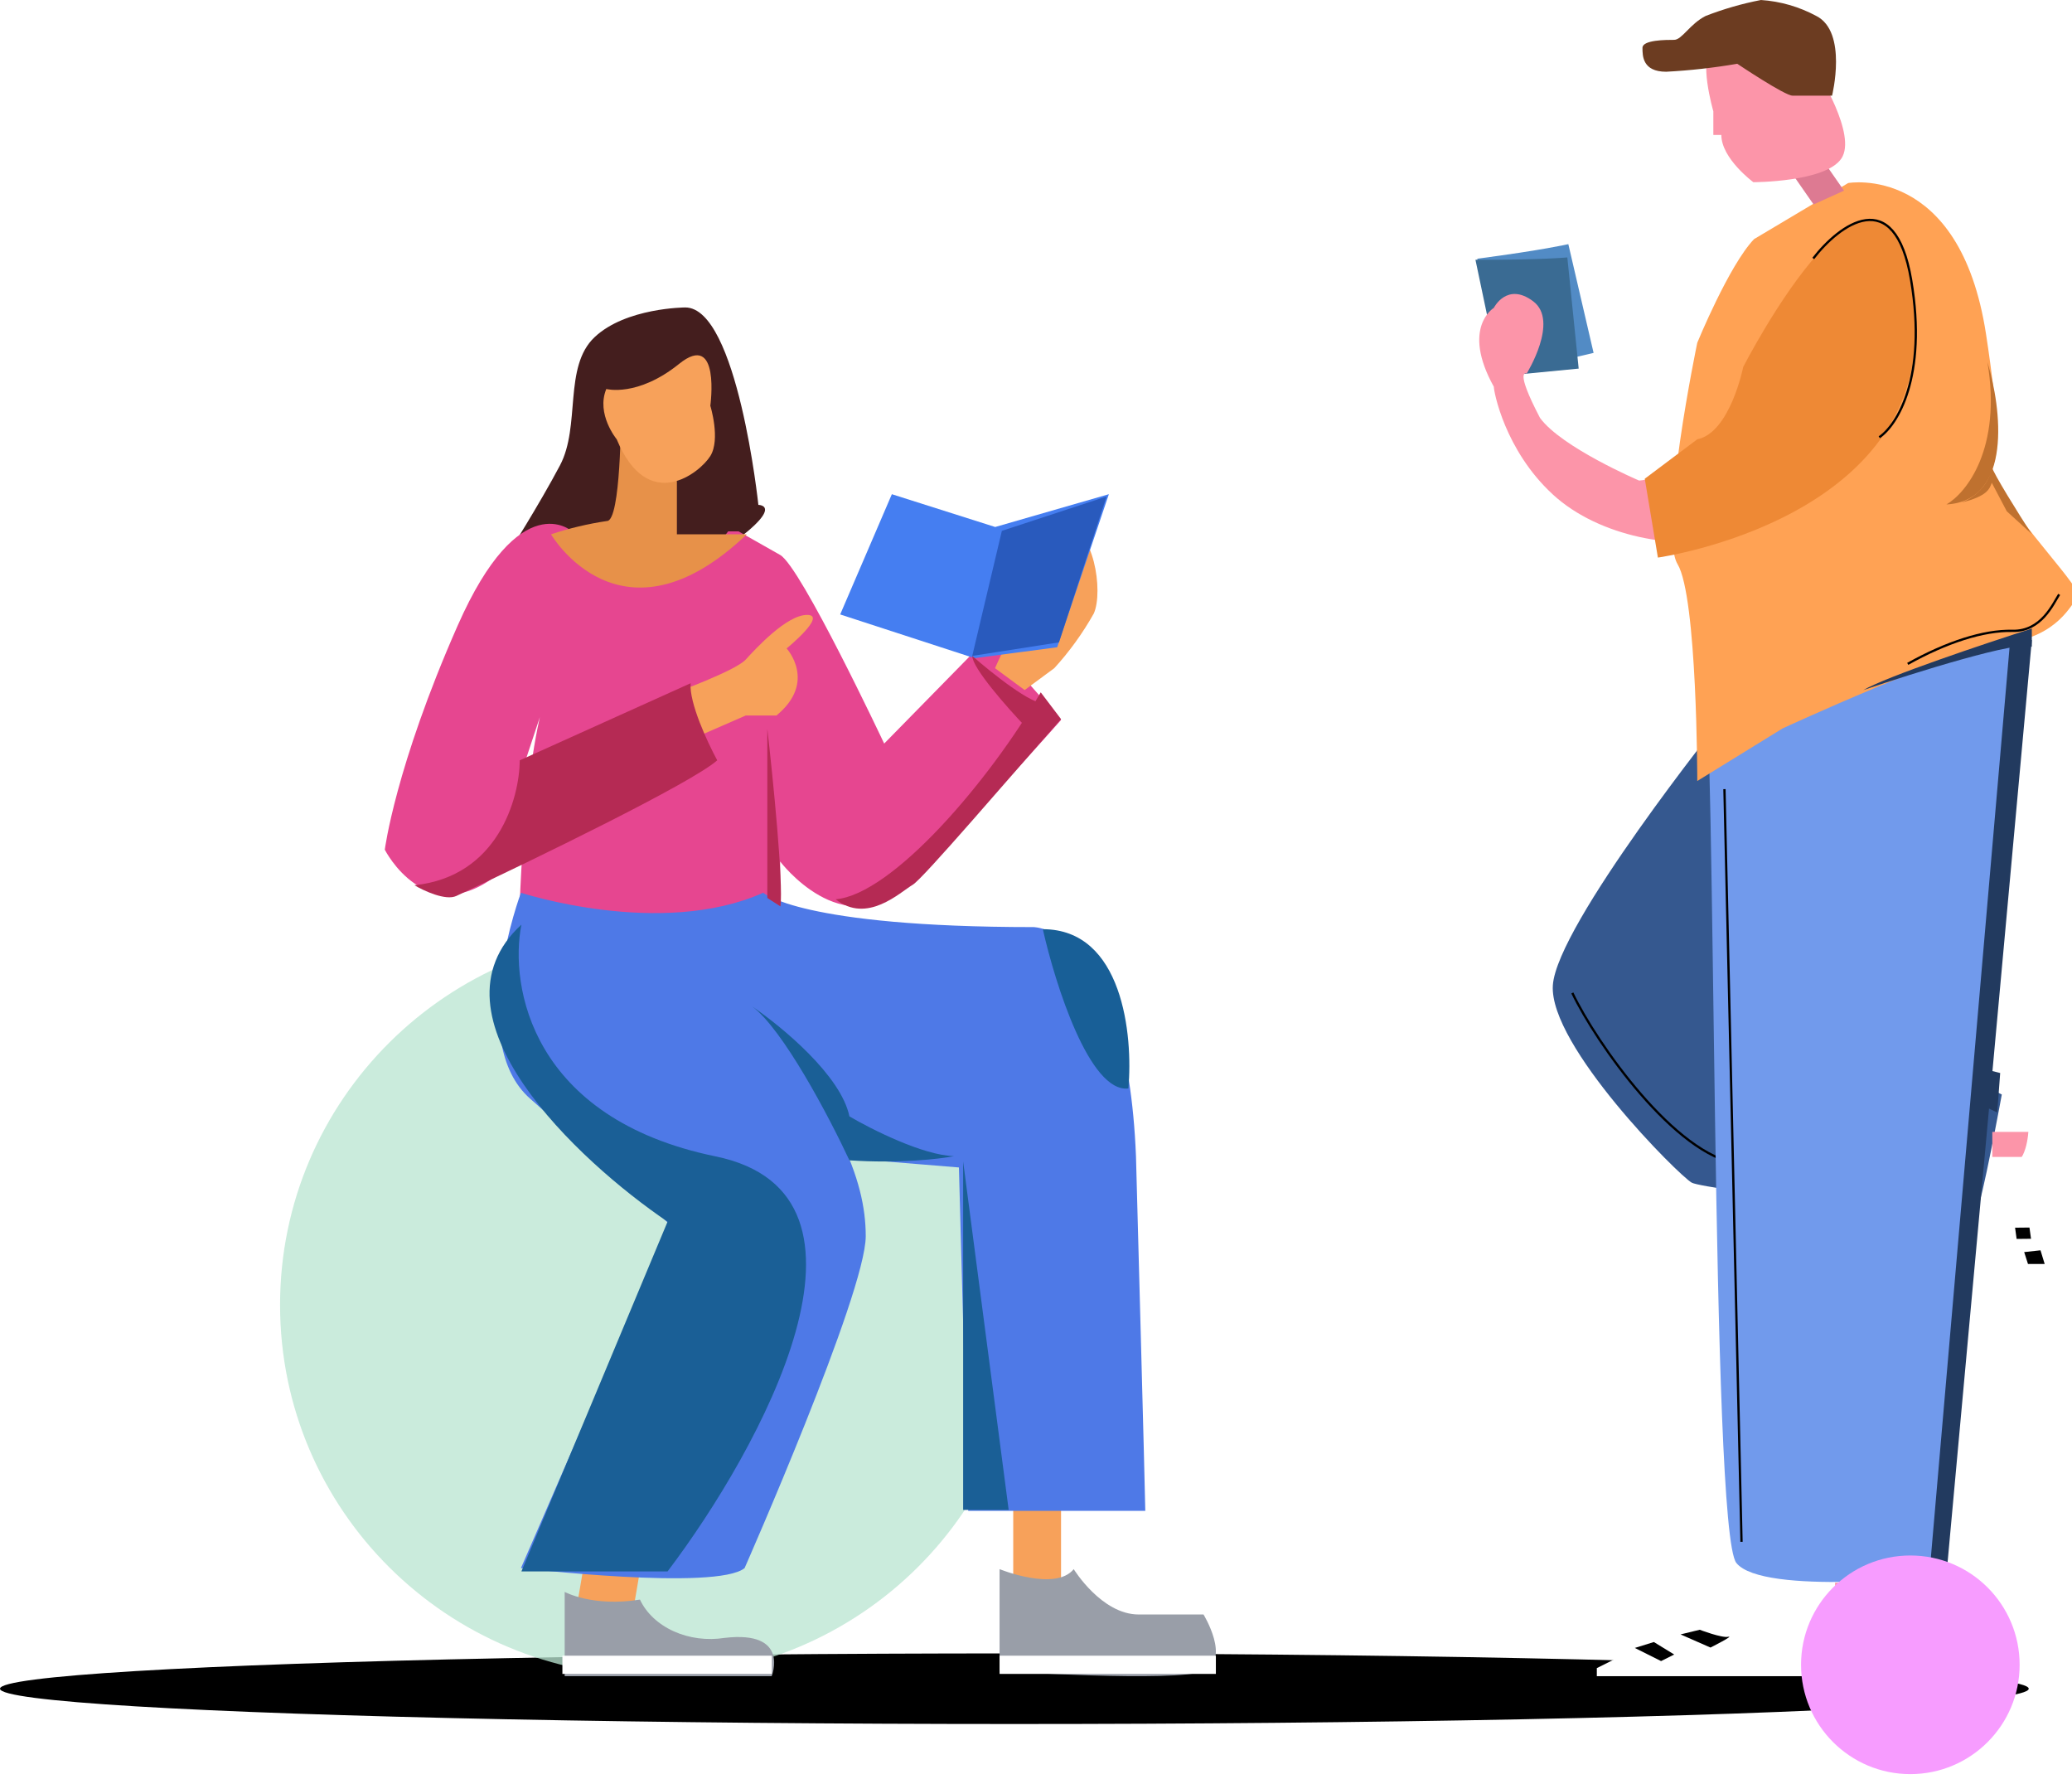 <svg width="910" height="781" viewBox="0 0 910 781" fill="none" xmlns="http://www.w3.org/2000/svg">
<ellipse cx="445.5" cy="741.5" rx="445.5" ry="15.5" fill="black"/>
<path d="M755.925 315.972C755.925 315.972 767.296 375.56 771.831 427.491L879.171 480.587C879.171 480.587 870.425 528.409 867.865 532.507C865.305 536.604 748.514 522.31 742.999 519.3C737.484 516.29 680.224 459.129 681.995 432.62C683.765 406.111 755.925 315.972 755.925 315.972Z" fill="#35588F"/>
<path d="M690.558 435.999C701.172 458.149 735.791 507.363 763.604 510.989C774.737 520.307 800.286 524.541 862.785 525.021" stroke="black"/>
<path d="M796.479 450.783L877.165 488.469L878.459 471.156C828.466 458.854 811.177 443.945 808.782 438.028L796.479 450.783Z" fill="#223A5F"/>
<path d="M891.105 497C893.118 497 891.105 508 891.105 508H875V497H891.105Z" fill="#FC95A9"/>
<path d="M885 510.875C885 510.875 885 550.25 895 567.125C896.692 572.059 898.701 576.766 901 581.188C903 584 909 584 909 584V494H891C891 494 891 508.062 885 510.875Z" fill="white"/>
<path d="M885 539.067L891.32 539L892 543.933L885.68 544L885 539.067Z" fill="black"/>
<path d="M889 549.78L896.167 549L898 555H890.668L889 549.78Z" fill="black"/>
<path d="M892.303 270.798L851.95 692.063C851.95 692.063 774.128 700.719 762.599 686.292C751.07 671.866 753.952 314.079 748.187 290.996C742.423 267.913 889.42 270.798 889.42 270.798" fill="#719AEC"/>
<path d="M811.716 80.364C811.716 80.364 860.716 71.707 872.245 146.727C883.774 221.747 869.362 195.779 878.009 213.091C886.656 230.403 915.479 259.257 912.597 262.142C909.715 265.028 903.95 279.455 880.892 282.34C857.833 285.225 782.893 319.85 782.893 319.85L745.423 342.933C745.423 342.933 745.423 262.142 736.776 247.715C728.129 233.289 745.423 150.5 745.423 150.5C745.423 150.5 759.358 116.5 770.358 105L811.716 80.364Z" fill="#FFA254"/>
<path d="M688.794 107.199C688.794 107.199 677.587 109.825 648.778 113.593L666.21 162.836L699.888 154.956L688.794 107.199Z" fill="#528BC5"/>
<path d="M688.352 113.027C688.352 113.027 676.823 114.152 648 114.066L658.751 165.194L693.339 161.847L688.352 113.027Z" fill="#3A6B93"/>
<path d="M805.952 694.949H823.246V706.49H805.952V694.949Z" fill="#FC95A9"/>
<path d="M825.246 706.49H807.952C807.952 706.49 790.658 720.917 773.365 715.146C756.071 709.375 718.601 723.802 718.601 723.802L701.307 732.458V744H825.246V706.49Z" fill="white"/>
<path d="M746.5 715.608C746.5 715.608 756.214 719.33 759.038 718.695C761.863 718.06 751.227 723.427 751.227 723.427L738.084 717.657L746.5 715.608Z" fill="black"/>
<path d="M735.294 726.482L726.359 721L718 723.597L729.529 729.368L735.294 726.482Z" fill="black"/>
<path d="M690 736H826V745H690V736Z" fill="black"/>
<path d="M800.994 70.957L809.871 83.711L796.497 89.77L787.62 77.017L800.994 70.957Z" fill="#DD7A92"/>
<path d="M798.157 31.6C798.157 31.6 815.725 59.257 808.698 69.629C801.671 80 770.049 80 770.049 80C770.049 80 755.994 69.629 755.994 59.257H752.481V48.886C752.481 48.886 745.453 24.685 752.481 21.228C752.481 21.228 766.535 3.942 784.103 14.314C784.103 14.314 791.13 17.771 798.157 31.6Z" fill="#FC95A9"/>
<path d="M804.623 42C804.623 42 811.562 14 797.684 7C790.174 2.952 781.895 0.566 773.398 0C765.112 1.598 756.985 3.941 749.113 7C742.174 10.5 738.704 17.5 735.235 17.5C731.766 17.5 721.357 17.5 721.357 21C721.357 24.5 721.357 31.5 731.766 31.5C742.232 30.948 752.658 29.779 762.99 28C762.99 28 783.806 42 787.276 42H804.623Z" fill="#6C3C21"/>
<path d="M826.127 109.217C826.127 109.217 805.95 83.249 780.01 146.727C754.069 210.205 719.857 211 719.857 211C719.857 211 685.857 196.5 676.357 183.5C664.857 161.5 670.482 164.039 670.482 164.039C670.482 164.039 684.893 140.956 673.364 132.3C661.835 123.644 656.07 135.186 656.07 135.186C656.07 135.186 641.659 143.842 656.07 169.81C656.07 171.917 660.857 197.566 681.857 217C702.857 236.434 737.688 241.079 755.357 236.434C762.361 234.587 812.81 215.053 829.009 155.383C832.036 144.108 833.013 132.38 831.891 120.759C831.891 119.662 832.151 117.47 826.127 109.217Z" fill="#FC95A9"/>
<path d="M722.365 210.206L728.13 244.83C728.13 244.83 852.069 227.518 840.54 132.3C829.01 37.083 765.6 161.154 765.6 161.154C765.6 161.154 759.835 190.008 745.423 192.893L722.365 210.206Z" fill="#EE8935"/>
<path d="M796.357 113.5C807.691 98.833 832.157 80.2 839.357 123C846.557 165.8 833.024 186.833 825.357 192" stroke="black"/>
<path d="M757.357 346.5L764.857 677" stroke="black"/>
<path d="M904.357 261C901.663 265.209 896.51 277.306 883.857 277C871.205 276.694 854.857 282 837.857 291.5" stroke="black"/>
<path d="M872.857 159C879.024 179.167 884.057 219.9 854.857 221.5C863.524 216.5 879.257 197 872.857 159Z" fill="#BF712F"/>
<path d="M874.772 205C873.484 214.29 865.292 219.323 861.357 220.677C872.948 217.89 873.857 214.5 874.772 211.968L881.357 224.5L892.357 234.5C886.777 226.139 875.309 207.516 874.772 205Z" fill="#BF712F"/>
<path d="M287 736C377.575 736 451 663.022 451 573C451 482.978 377.575 410 287 410C196.425 410 123 482.978 123 573C123 663.022 196.425 736 287 736Z" fill="#BBE6D2" fill-opacity="0.77"/>
<path d="M300.966 135C300.966 135 274.874 135.064 261.115 148.068C247.356 161.072 255.104 187.016 245.931 204.355C236.759 221.694 223 243.367 223 243.367C223 243.367 282.621 265.041 314.724 243.367C346.828 221.694 333.069 221.694 333.069 221.694C333.069 221.694 323.897 135 300.966 135Z" fill="#441E1E"/>
<path d="M244.392 292.847L230.685 334.262L303.792 298.024C303.792 313.555 317.5 334.262 317.5 334.262L219.262 383.443C187.277 409.327 169 373.089 169 373.089C169 373.089 173.569 336.851 200.985 274.728C228.4 212.606 251.246 233.313 251.246 233.313C287.8 279.905 319.785 233.313 319.785 233.313H324.354L342.631 243.667C351.769 248.844 388.323 326.497 388.323 326.497L434.015 279.905L466 316.143C466 316.143 424.877 362.735 397.462 388.62C370.046 414.504 342.631 378.266 342.631 378.266V393.797C328.923 414.504 228.4 393.797 228.4 393.797C228.4 393.797 230.685 318.732 244.392 292.847Z" fill="#E64690"/>
<path d="M283.319 676.463L259.168 671.174L253.722 703.102L277.873 708.392L283.319 676.463Z" fill="#F7A15A"/>
<path d="M466 655H445V696H466V655Z" fill="#F7A15A"/>
<path d="M322.925 432.208C367.944 487.494 380.222 517.649 380.222 542.779C380.222 567.909 327.018 688.532 327.018 688.532C314.74 698.584 228.795 688.532 228.795 688.532L261.536 613.143L294.277 537.753C294.277 537.753 261.536 507.597 232.888 482.468C204.239 457.338 228.795 392 228.795 392C228.795 392 290.184 412.104 335.203 392C335.203 392 351.573 407.078 453.889 407.078C453.889 407.078 494.815 407.078 498.907 507.597C498.907 507.597 503 658.377 503 663.403H425.24L421.148 512.623L359.759 507.597L322.925 432.208Z" fill="#4E79E7"/>
<path d="M373.053 509.494C364.307 490.732 343.84 451.739 330.173 441.792C329.771 441.517 329.379 441.253 329 441C329.385 441.239 329.776 441.503 330.173 441.792C343.658 451.009 369.373 472.332 373.053 490.187C382.684 495.857 405.358 507.288 419 507.655C412.842 508.881 395.032 510.965 373.053 509.494Z" fill="#1A5F96"/>
<path d="M248 699C248 699 260.396 705.727 281.057 702.364C283.833 708.282 289.084 713.213 295.887 716.29C302.689 719.366 310.607 720.39 318.246 719.182C347.171 715.818 338.907 736 338.907 736H248V699Z" fill="#999EA8"/>
<path d="M439 689C439 689 463.429 698.953 471.571 689C471.571 689 483.786 708.906 500.071 708.906H528.571C528.571 708.906 540.786 728.812 528.571 733.788C516.357 738.765 439 733.788 439 733.788V689Z" fill="#999EA8"/>
<path d="M296 304.364C296 304.364 322.991 294.545 327.49 289.636C331.988 284.727 345.484 270 354.481 270C363.478 270 345.484 284.727 345.484 284.727C345.484 284.727 358.979 299.455 340.985 314.182H327.49L304.997 324L296 304.364Z" fill="#F7A15A"/>
<path d="M437 293.4C440.67 284.979 445.025 276.946 450.012 269.4C454.349 264.6 450.012 250.2 450.012 250.2C450.012 250.2 454.349 231 467.361 231C480.373 231 484.711 259.8 480.373 269.4C475.459 278.124 469.636 286.179 463.024 293.4L450.012 303L437 293.4Z" fill="#F7A15A"/>
<path d="M369 269.8L391.692 217L437.077 231.4L487 217L464.308 284.2L428 289L369 269.8Z" fill="#457EF1"/>
<path d="M272.714 182C272.714 182 272.714 228.769 266.571 228.769C258.211 230.004 249.987 231.961 242 234.615C242 234.615 272.714 287.231 328 234.615H297.286V211.231C291.01 208.615 285.495 204.588 281.215 199.497C276.935 194.405 274.018 188.401 272.714 182Z" fill="#E79149"/>
<path d="M266.279 170.807C266.279 170.807 279.986 174.486 298.262 159.77C316.538 145.054 311.969 178.165 311.969 178.165C311.969 178.165 316.538 192.881 311.969 200.238C307.4 207.596 284.555 225.991 270.848 192.881C270.848 192.881 261.71 181.844 266.279 170.807Z" fill="#F7A15A"/>
<path d="M315 333.849C303.857 343.789 233.972 377.695 200.422 393.406C195.749 395.603 186.194 391.179 182 388.693C218.665 384.922 228.131 350.559 228.28 333.849L303.318 300C302.599 308.569 310.806 326.137 315 333.849Z" fill="#B52A54"/>
<path d="M457.081 304C434.605 342.816 391.973 392.705 367 394.878C380.824 405.806 395.095 391.937 400.892 388.472C405.449 385.748 442.662 342.132 466 315.759L457.081 304Z" fill="#B52A54"/>
<path d="M459 308.814C453.514 309.877 435.381 295.381 427 288C427 293.314 442.543 310.881 450.314 319L459 308.814Z" fill="#B52A54"/>
<path d="M314.269 507.759C233.304 491.107 223.683 432.982 228.994 406C185.512 445.964 253.67 509.609 293.185 536.436L228.994 690H293.185C333.948 636.191 395.235 524.41 314.269 507.759Z" fill="#1A5F96"/>
<path d="M443 663L423 510V663H443Z" fill="#1A5F96"/>
<path d="M337 320V394.286L342.768 398C344.086 387.6 339.472 341.667 337 320Z" fill="#B52A54"/>
<path d="M882.857 281L847.357 691.5H854.857L892.357 281H882.857Z" fill="#223A5F"/>
<path d="M892.357 284C887.39 280.8 840.954 295.333 818.357 303C828.707 297 872.003 282.5 892.357 276V284Z" fill="#223A5F"/>
<rect x="247" y="727" width="92" height="8" fill="white"/>
<rect x="439" y="727" width="95" height="8" fill="white"/>
<path d="M486 218L440.008 233.098L427 288L465.094 282.052L486 218Z" fill="#295ABD"/>
<g filter="url(#filter0_f)">
<circle cx="839" cy="731" r="48" fill="#F79CFF"/>
</g>
<path d="M458 408C463.431 432.153 478.549 479.954 495.567 477.938C497.679 454.625 493.123 408 458 408Z" fill="#185F97"/>
<defs>
<filter id="filter0_f" x="574" y="466" width="530" height="530" filterUnits="userSpaceOnUse" color-interpolation-filters="sRGB">
<feFlood flood-opacity="0" result="BackgroundImageFix"/>
<feBlend mode="normal" in="SourceGraphic" in2="BackgroundImageFix" result="shape"/>
<feGaussianBlur stdDeviation="108.5" result="effect1_foregroundBlur"/>
</filter>
</defs>
</svg>
